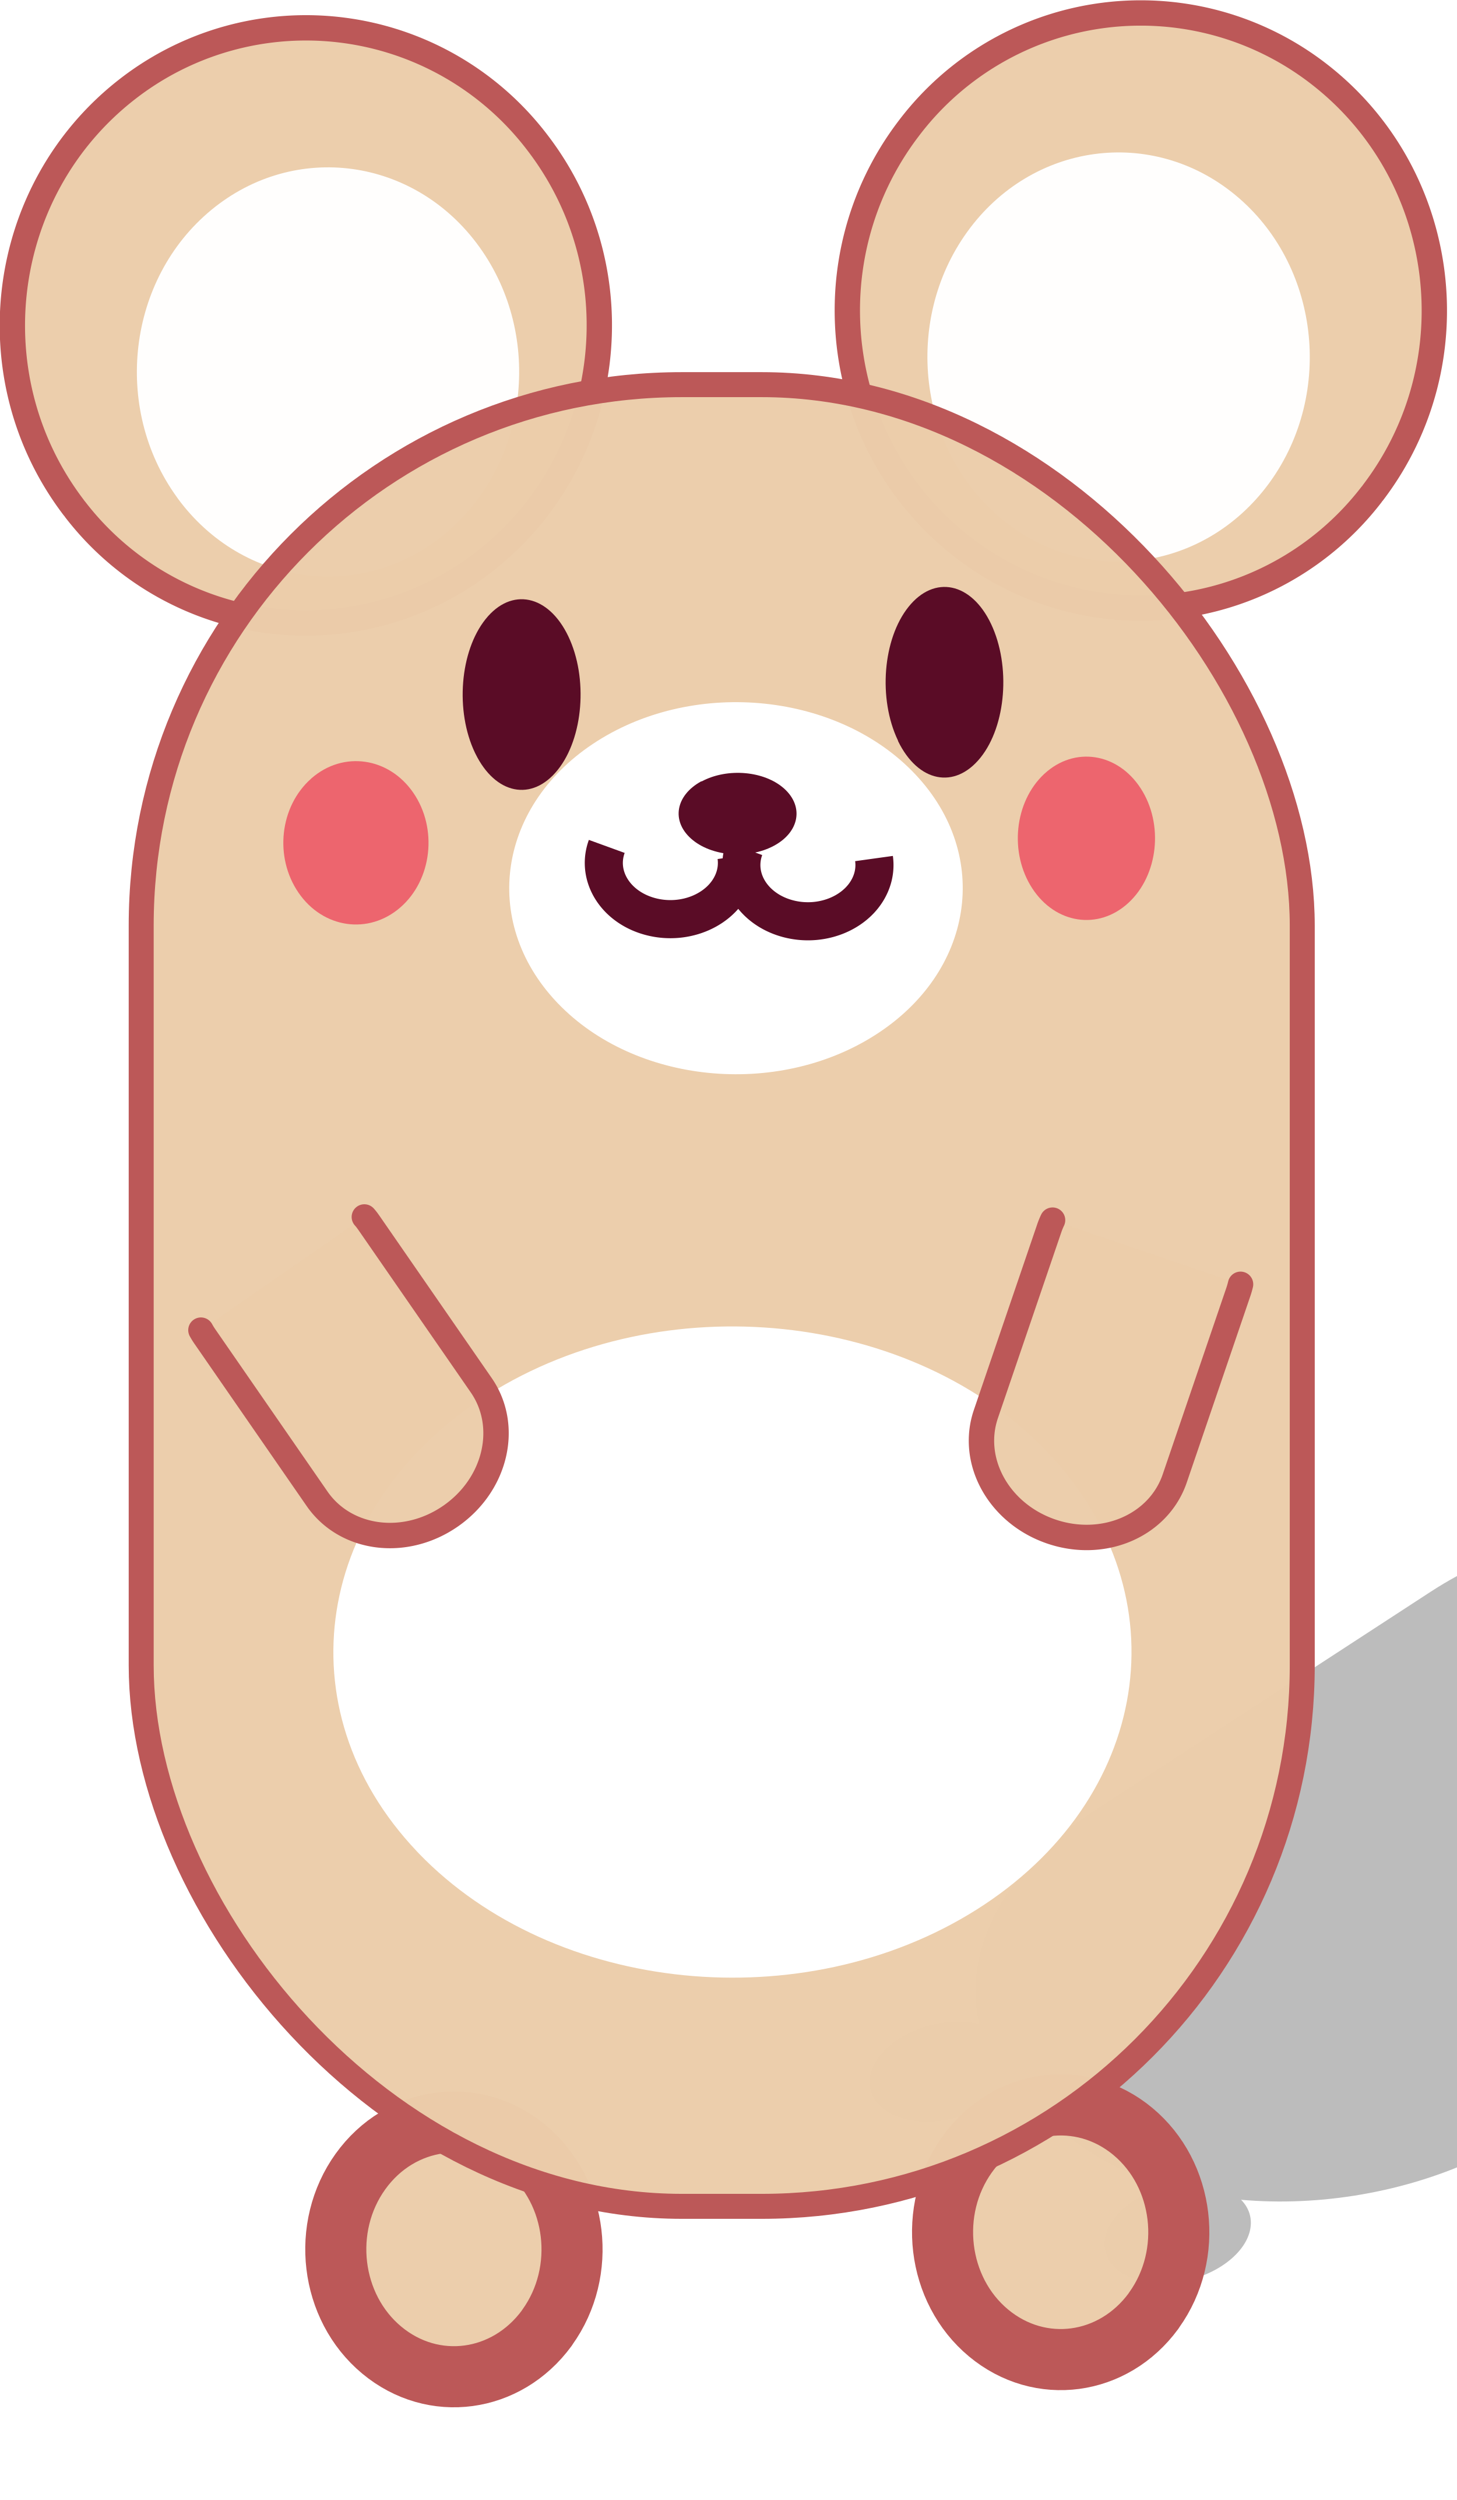 <svg id="svg6155" xmlns="http://www.w3.org/2000/svg" xmlns:xlink="http://www.w3.org/1999/xlink" viewBox="0 0 459 787.07"><defs><style>.cls-1{opacity:0.35;filter:url(#filter4356);}.cls-2{fill:#404040;}.cls-11,.cls-3,.cls-5,.cls-6{fill:#ebcdaa;stroke:#bc5858;stroke-linecap:round;stroke-linejoin:round;}.cls-11,.cls-3,.cls-4,.cls-5,.cls-6{fill-opacity:0.98;}.cls-3{stroke-width:7.98px;}.cls-4,.cls-9{fill:#fff;}.cls-5{stroke-width:19.24px;}.cls-6{stroke-width:7.87px;}.cls-7{fill:#5a0c26;}.cls-8{fill:#ed656e;}.cls-10{fill:none;stroke:#5a0c26;stroke-width:12px;}.cls-11{stroke-width:8px;}</style><filter id="filter4356" x="-0.12" y="-0.21" width="1.25" height="1.43" name="filter4356"><feGaussianBlur result="feGaussianBlur4358" stdDeviation="52.13"/></filter></defs><title>rat-08</title><g id="layer1"><g class="cls-1"><path id="path3755-3-9-3" class="cls-2" d="M296.83,667.6c12.71-1.76,23.09-10.08,23.19-18.57s-10.13-13.95-22.84-12.19S274.1,646.91,274,655.41s10,13.88,22.6,12.22"/><path id="path3755-3-9-0-5" class="cls-2" d="M370.87,718.51c12.71-1.76,23.09-10.07,23.19-18.57s-10.13-14-22.83-12.19S348.14,697.82,348,706.32s10,13.88,22.61,12.22"/><path id="rect2985-7" class="cls-2" d="M592.31,497.25l9.39,6.9c35.21,25.84,28.89,69.49-14.12,97.48L481.13,670.92c-43,28-106.42,29.74-141.63,3.9l-9.39-6.9c-35.21-25.84-28.89-69.49,14.12-97.48l106.46-69.29C493.69,473.15,557.1,471.41,592.31,497.25Z"/><path id="path3863-5-6" class="cls-2" d="M350,611.67c4.6-25,37.83-41.37,74.22-36.57S486.33,604,481.73,629s-37.83,41.36-74.22,36.57c-36.13-4.76-61.84-28.63-57.63-53.49"/><path id="rect3988-6-1-5" class="cls-2" d="M399.51,544.2a8.4,8.4,0,0,0-.5,1l-10.09,24.82c-2.56,6.3,3.34,12.17,13.23,13.16s19.91-3.3,22.47-9.6l10.09-24.82a7.8,7.8,0,0,0,.36-1.06"/></g><path id="path3755" class="cls-3" d="M23.17,159.73C-8,118.78-.59,59.94,39.82,28.3A91.64,91.64,0,0,1,169.51,45.18c31.22,40.95,23.77,99.79-16.65,131.43A91.63,91.63,0,0,1,23.74,160.47"/><path id="path3757" class="cls-4" d="M55.68,156.47C35.35,128.32,40.21,87.86,66.54,66.12S130.7,49.57,151,77.72s15.48,68.61-10.85,90.36C114,189.67,76.51,184.72,56.05,157"/><path id="path3755-3" class="cls-3" d="M432.57,155.05c31.21-41,23.76-99.79-16.65-131.43A91.64,91.64,0,0,0,286.23,40.5c-31.22,41-23.77,99.79,16.65,131.43A91.63,91.63,0,0,0,432,155.79"/><path id="path3757-6" class="cls-4" d="M400.06,151.78c20.33-28.15,15.47-68.61-10.86-90.35S325,44.88,304.71,73s-15.48,68.61,10.85,90.36C341.7,185,379.23,180,399.69,152.29"/><path id="path3755-3-9" class="cls-5" d="M172.45,732.67c12.56-17.51,9.56-42.67-6.7-56.2s-39.63-10.3-52.2,7.21-9.56,42.68,6.7,56.21,39.34,10.35,52-6.9"/><path id="path3755-3-9-0" class="cls-5" d="M363.6,727.27c12.56-17.51,9.56-42.67-6.7-56.2s-39.63-10.3-52.2,7.21-9.56,42.68,6.7,56.21,39.34,10.35,52-6.9"/><rect id="rect2985" class="cls-6" x="44.48" y="121.1" width="365.77" height="573.54" rx="170.34" ry="170.34"/><path id="path3807-7" class="cls-7" d="M282.88,233.13c-6.27-13.11-4.78-31.95,3.34-42.08s19.78-7.71,26,5.4,4.78,32-3.34,42.09-19.63,7.75-25.94-5.17"/><path id="path3807-7-0" class="cls-8" d="M98.17,245c10-8.68,24.35-6.61,32.06,4.63s5.88,27.39-4.12,36.07-24.34,6.61-32.06-4.63S88.14,253.9,98,245.16"/><path id="path3807-7-0-5" class="cls-8" d="M329.06,243.58c9.44-8.68,23-6.61,30.3,4.63s5.55,27.39-3.9,36.07-23,6.61-30.29-4.63-5.58-27.18,3.72-35.92"/><path id="path3863" class="cls-9" d="M175.33,315.45c-24.12-25.61-18.36-62.39,12.86-82.16s76.08-15.06,100.2,10.54,18.35,62.39-12.87,82.16c-31,19.64-75.5,15.14-99.75-10.08"/><path id="path3807" class="cls-7" d="M149.63,237c-6.27-13.11-4.77-31.95,3.35-42.08s19.78-7.71,26.05,5.4,4.77,32-3.34,42.09-19.64,7.75-25.94-5.17"/><path id="path3865" class="cls-10" d="M191.15,266.48c-3.4,9.35,2.82,19.25,13.89,22.12s22.79-2.38,26.19-11.73a15,15,0,0,0,.78-7.24"/><path id="path3865-7" class="cls-10" d="M234.48,267.15c-3.4,9.35,2.82,19.25,13.89,22.12s22.79-2.38,26.19-11.73a15,15,0,0,0,.78-7.24"/><path id="path3807-7-4" class="cls-7" d="M221.08,246c8.12-4.34,19.78-3.3,26,2.32s4.77,13.69-3.35,18-19.78,3.31-26.05-2.31-4.8-13.6,3.2-18"/><path id="path3863-5" class="cls-9" d="M131.25,582.79C88.81,538,98.94,473.6,153.89,439s133.89-26.35,176.34,18.46,32.3,109.19-22.64,143.8C253,635.62,174.7,627.74,132,583.59"/><path id="rect3988-6" class="cls-11" d="M331.59,384.15a24.78,24.78,0,0,0-1,2.44l-20,58.59c-5.08,14.88,4.11,31.38,20.59,37s33.83-1.84,38.9-16.72l20-58.59a25.73,25.73,0,0,0,.73-2.52"/><path id="rect3988-6-1" class="cls-11" d="M63.3,418.78A23.62,23.62,0,0,0,64.69,421l35.22,50.9c9,12.93,27.67,15.36,42,5.45s18.64-28.29,9.7-41.22l-35.23-50.9c-.5-.72-1-1.42-1.6-2.08"/></g></svg>